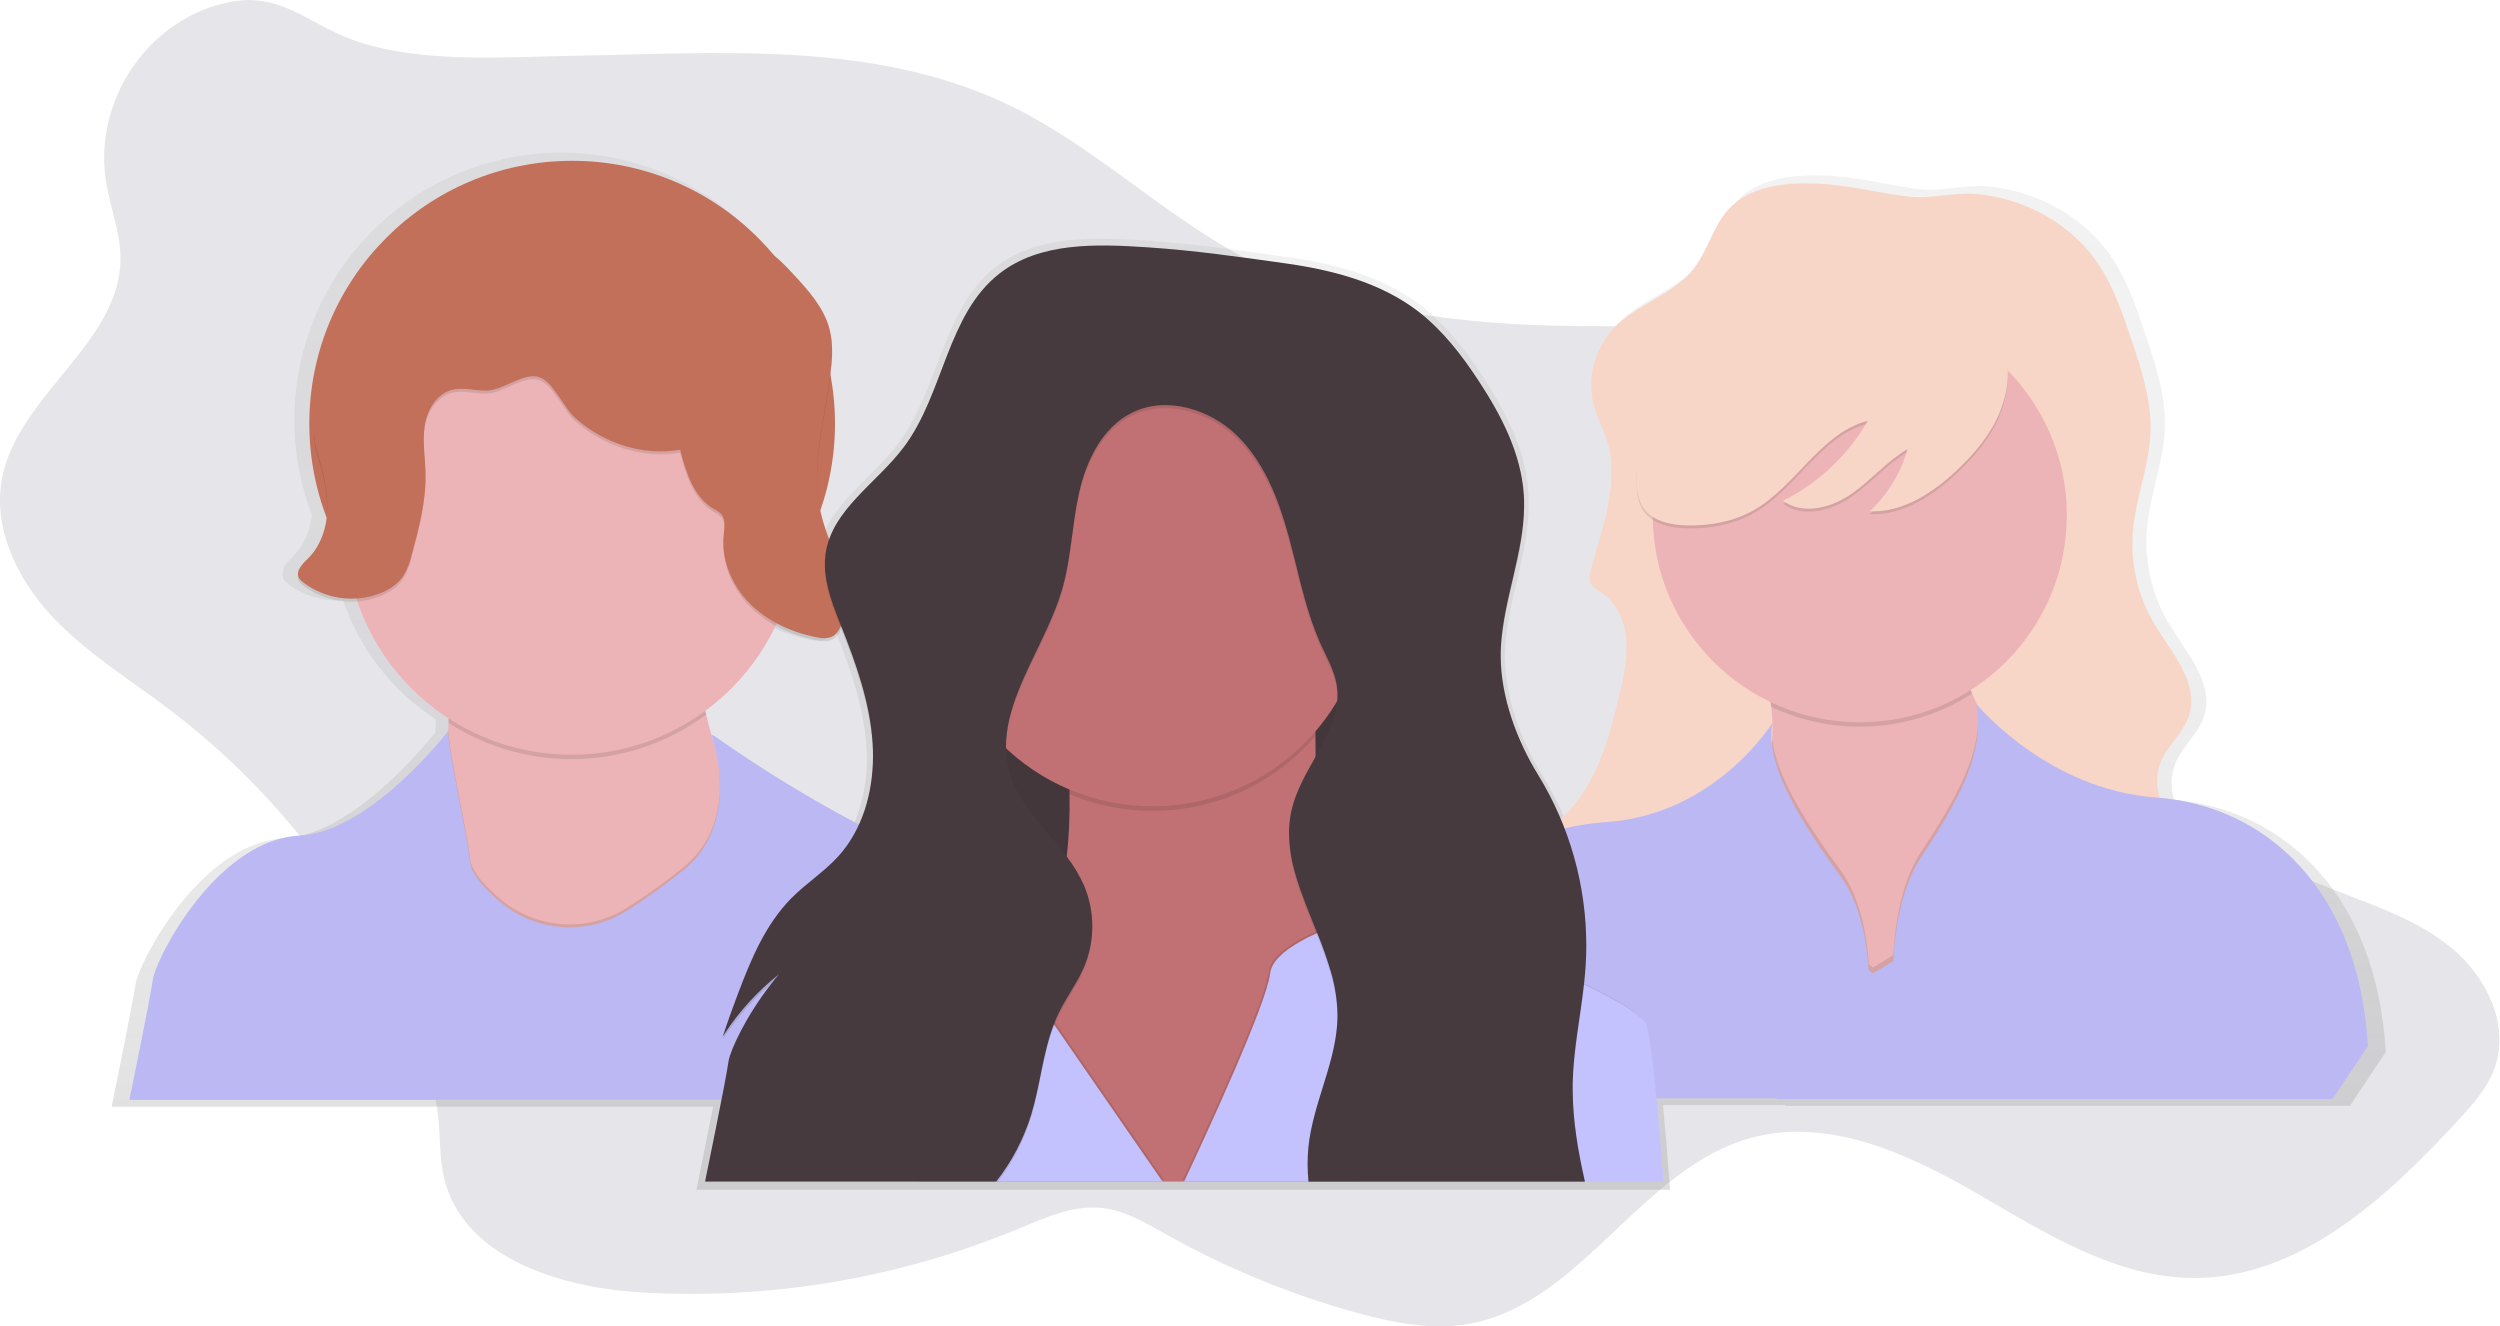 <svg width="213" height="113" viewBox="0 0 213 113" fill="none" xmlns="http://www.w3.org/2000/svg">
<g clip-path="url(#clip0)">
<path opacity="0.1" d="M9.03 15.457C9.375 17.646 10.257 19.76 10.264 21.974C10.293 29.208 1.516 33.651 0.173 40.758C-0.625 44.975 1.441 49.284 4.355 52.43C7.268 55.575 10.983 57.843 14.405 60.43C23.871 67.603 31.168 77.256 35.487 88.319C36.352 90.543 37.096 92.835 37.341 95.208C37.519 96.933 37.435 98.699 37.839 100.384C39.44 107.071 47.555 109.667 54.417 110.1C65.469 110.786 76.532 108.938 86.761 104.698C89.061 103.74 91.436 102.651 93.905 102.921C95.879 103.138 97.641 104.206 99.374 105.178C104.477 108.041 109.907 110.277 115.547 111.836C118.672 112.699 121.951 113.355 125.143 112.795C134.727 111.104 139.82 99.481 149.223 96.939C155.729 95.181 162.499 98.252 168.334 101.624C174.168 104.995 180.191 108.879 186.926 108.888C195.912 108.9 203.3 102.099 209.395 95.498C210.673 94.112 211.973 92.663 212.583 90.878C213.819 87.256 211.816 83.186 208.854 80.752C205.893 78.318 202.159 77.11 198.592 75.719C192.546 73.36 186.776 70.346 181.385 66.733C177.896 64.394 174.517 61.749 172.131 58.299C170.078 55.324 168.845 51.876 167.469 48.533C164.452 41.213 160.185 33.774 153.061 30.339C147.243 27.533 140.487 27.847 134.029 27.772C124.514 27.667 114.758 26.522 106.322 22.122C99.197 18.405 93.345 12.538 86.115 9.024C74.615 3.441 61.467 4.535 49.075 4.746C43.12 4.847 36.041 5.442 30.322 3.49C26.091 2.047 23.914 -0.903 19.055 0.286C12.409 1.905 7.968 8.704 9.03 15.457Z" fill="#05002E"/>
<path d="M185.224 68.147C184.923 67.151 184.955 66.084 185.314 65.107C185.889 63.62 187.291 62.546 187.783 61.026C188.699 58.203 186.231 55.56 184.716 53.001C183.327 50.627 182.698 47.884 182.913 45.142C183.148 42.198 184.354 39.382 184.446 36.43C184.528 33.68 183.637 31.004 182.757 28.397C182.031 26.242 181.291 24.063 180.062 22.15C177.739 18.533 173.612 16.26 169.369 15.884C167.366 15.706 165.407 16.358 163.438 16.103C160.705 15.75 158.121 15.041 155.334 14.953C152.687 14.874 149.76 15.21 147.956 17.149C146.578 18.635 146.137 20.78 144.876 22.367C143.086 24.619 139.956 25.392 137.976 27.477C137.12 28.399 136.519 29.527 136.233 30.752C135.946 31.976 135.983 33.254 136.341 34.46C136.615 35.349 137.063 36.175 137.355 37.059C138.579 40.751 136.971 44.699 135.999 48.464C135.89 48.771 135.87 49.104 135.942 49.422C136.095 49.882 136.578 50.124 136.979 50.396C138.29 51.289 138.959 52.907 139.087 54.488C139.216 56.069 138.85 57.645 138.489 59.19C137.571 63.117 136.423 67.325 133.396 69.937C132.847 68.627 132.197 67.361 131.453 66.15C129.601 63.148 128.231 59.441 128.208 55.893C128.206 55.882 128.206 55.871 128.208 55.861C128.208 55.669 128.217 55.477 128.229 55.286C128.468 51.099 130.278 47.061 130.238 42.894C130.238 42.556 130.228 42.218 130.209 41.88C129.973 38.312 128.259 35.014 126.295 32.027C124.828 29.798 123.176 27.646 121.06 26.022C117.788 23.532 113.631 22.451 109.546 21.88C105.461 21.309 101.745 20.772 97.627 20.496C93.2 20.199 88.327 20.032 84.827 22.758C80.263 26.311 80.01 33.175 76.531 37.795C74.461 40.544 71.164 42.667 70.074 45.79C69.779 45.024 69.533 44.239 69.338 43.442C69.326 43.388 69.315 43.336 69.303 43.283C70.618 39.515 70.924 35.469 70.191 31.546C70.277 30.911 70.321 30.271 70.323 29.63C70.344 28.932 70.269 28.234 70.099 27.557C69.606 25.691 68.247 24.197 66.934 22.781C66.456 22.24 65.937 21.737 65.381 21.276C61.945 17.113 57.141 14.307 51.827 13.359C46.513 12.411 41.035 13.383 36.372 16.102C31.708 18.82 28.163 23.108 26.369 28.199C24.575 33.29 24.649 38.853 26.578 43.894C26.409 45.201 25.903 46.472 24.974 47.394C24.55 47.814 24.002 48.339 24.094 48.876C24.065 49.029 24.087 49.187 24.155 49.326C24.249 49.494 24.381 49.637 24.538 49.746C25.88 50.771 27.549 51.269 29.233 51.145C30.653 55.32 33.438 58.894 37.138 61.293C37.138 61.421 37.133 61.544 37.124 61.665C37.124 61.877 37.107 62.088 37.097 62.303C37.097 62.351 37.097 62.399 37.097 62.447C37.097 62.429 37.097 62.41 37.097 62.391C37.097 62.372 30.423 71.091 24.255 71.415C20.962 71.588 18.089 73.809 15.911 76.349C13.297 79.397 11.683 82.901 11.545 83.871C11.29 85.649 9.511 94.294 9.511 94.294H60.754C60.148 97.407 59.332 101.373 59.332 101.373H142.288C142.097 98.706 141.884 96.241 141.686 94.154H152.116L152.104 94.217H200.215L203.267 89.638C202.51 76.295 194.639 68.96 185.224 68.147ZM65.445 53.242C66.527 53.825 67.69 54.243 68.895 54.484C69.418 54.592 70.003 54.659 70.449 54.365C70.745 54.142 70.964 53.832 71.076 53.478L71.099 53.536C72.393 56.794 73.591 60.156 73.823 63.656C73.844 63.986 73.857 64.316 73.859 64.647C73.864 66.644 73.453 68.619 72.65 70.447C68.316 68.168 64.137 65.607 60.139 62.78L59.869 62.665C59.869 62.686 59.963 62.926 60.074 63.33C60.101 63.428 60.129 63.535 60.158 63.65C59.884 62.765 59.635 61.86 59.416 60.938C59.391 60.829 59.367 60.72 59.342 60.61C61.952 58.695 64.048 56.164 65.445 53.242Z" fill="url(#paint0_linear)"/>
<path d="M154.565 15.631C151.961 15.553 149.078 15.884 147.305 17.793C145.948 19.254 145.514 21.366 144.272 22.928C142.511 25.146 139.431 25.905 137.479 27.958C136.637 28.865 136.046 29.976 135.763 31.181C135.481 32.387 135.517 33.645 135.869 34.832C136.139 35.706 136.58 36.52 136.868 37.389C138.073 41.031 136.5 44.908 135.526 48.613C135.417 48.917 135.398 49.246 135.47 49.56C135.62 50.013 136.097 50.25 136.49 50.519C137.78 51.398 138.44 52.989 138.556 54.544C138.673 56.098 138.323 57.651 137.968 59.171C137.027 63.196 135.839 67.53 132.57 70.066C131.19 71.149 129.346 72.027 128.986 73.752C128.564 75.772 130.493 77.49 132.342 78.404C137.773 81.087 144.077 81.126 150.017 82.322C155.248 83.376 160.465 85.373 165.759 84.691C168.119 84.388 170.375 83.558 172.608 82.736L186.512 77.612C186.905 77.492 187.275 77.306 187.605 77.062C188.443 76.365 188.471 75.038 188.015 74.047C187.559 73.056 186.731 72.297 186.003 71.484C184.415 69.707 183.208 67.198 184.074 64.979C184.649 63.514 186.02 62.458 186.505 60.954C187.406 58.174 184.971 55.571 183.495 53.053C182.13 50.718 181.511 48.022 181.72 45.326C181.952 42.428 183.139 39.656 183.225 36.75C183.306 34.044 182.43 31.41 181.563 28.844C180.848 26.724 180.12 24.579 178.91 22.695C176.624 19.135 172.562 16.898 168.384 16.526C166.411 16.352 164.485 16.992 162.547 16.743C159.854 16.411 157.308 15.714 154.565 15.631Z" fill="#F7D6C8"/>
<path d="M158.455 91.691C158.455 91.691 142.691 81.808 148.821 70.415C150.239 67.781 150.866 65.289 150.994 63.014C151.028 62.414 151.028 61.814 150.994 61.214C150.994 61.185 150.994 61.157 150.994 61.128C150.974 60.819 150.947 60.514 150.912 60.215C150.182 54.201 146.318 50.281 146.318 50.281C146.318 50.281 172.464 42.65 168.086 49.529C166.055 52.723 166.662 55.855 168.023 59.096C168.167 59.437 168.32 59.782 168.479 60.125C170.051 63.543 172.232 67.083 172.842 70.923C174.092 78.804 158.455 91.691 158.455 91.691Z" fill="#ECB4B6"/>
<path opacity="0.1" d="M168.086 49.529C166.055 52.723 166.662 55.855 168.023 59.096C165.501 60.722 162.605 61.679 159.611 61.877C156.616 62.074 153.62 61.505 150.906 60.223C150.182 54.201 146.318 50.281 146.318 50.281C146.318 50.281 172.466 42.648 168.086 49.529Z" fill="black"/>
<path d="M158.453 61.54C168.195 61.54 176.093 53.642 176.093 43.9C176.093 34.157 168.195 26.26 158.453 26.26C148.71 26.26 140.812 34.157 140.812 43.9C140.812 53.642 148.71 61.54 158.453 61.54Z" fill="#ECB4B6"/>
<path opacity="0.1" d="M150.994 61.222C150.994 61.193 150.994 61.164 150.994 61.136L151.015 61.101C151.004 61.143 150.996 61.184 150.994 61.222Z" fill="black"/>
<path opacity="0.1" d="M158.455 91.691C158.455 91.691 142.691 81.808 148.821 70.415C150.239 67.781 150.866 65.289 150.995 63.014C151.353 65.828 153.295 69.326 156.829 74.168C158.363 76.276 159.022 79.224 159.231 82.171L159.582 82.425L161.307 81.383C161.499 78.124 162.158 74.831 163.718 72.496C167.818 66.363 168.792 63.296 168.489 60.118C170.061 63.535 172.242 67.076 172.852 70.915C174.092 78.805 158.455 91.691 158.455 91.691Z" fill="black"/>
<path d="M183.725 67.952C174.333 67.269 168.391 59.978 168.391 59.978C168.891 63.394 168.079 66.451 163.699 73.012C162.148 75.339 161.491 78.626 161.299 81.893L159.574 82.935L159.223 82.68C159.014 79.736 158.357 76.784 156.821 74.678C152.443 68.672 150.496 64.732 151.004 61.603C151.004 61.603 146.187 69.422 136.804 70.049C127.422 70.676 119.54 77.306 118.787 89.441L121.788 93.57H151.397L151.385 93.633H198.73L201.743 89.123C200.99 75.874 193.117 68.634 183.725 67.952Z" fill="#C4C1FF"/>
<path opacity="0.05" d="M183.725 67.952C174.333 67.269 168.391 59.978 168.391 59.978C168.891 63.394 168.079 66.451 163.699 73.012C162.148 75.339 161.491 78.626 161.299 81.893L159.574 82.935L159.223 82.68C159.014 79.736 158.357 76.784 156.821 74.678C152.443 68.672 150.496 64.732 151.004 61.603C151.004 61.603 146.187 69.422 136.804 70.049C127.422 70.676 119.54 77.306 118.787 89.441L121.788 93.57H151.397L151.385 93.633H198.73L201.743 89.123C200.99 75.874 193.117 68.634 183.725 67.952Z" fill="black"/>
<path opacity="0.1" d="M170.379 35.374C169.612 37.272 168.251 38.874 166.764 40.281C164.709 42.227 162.125 43.94 159.3 43.808C160.84 42.373 161.955 40.541 162.522 38.514C160.739 39.553 159.392 41.197 157.69 42.368C155.988 43.54 153.582 44.143 151.918 42.92C154.94 41.401 157.451 39.029 159.139 36.099C155.098 37.147 153.024 41.698 149.384 43.741C147.678 44.699 145.683 45.06 143.728 45.017C142.338 44.989 140.79 44.665 140.015 43.511C139.563 42.84 139.457 41.997 139.44 41.186C139.356 37.509 140.853 33.902 143.159 31.04C145.465 28.178 148.526 26.003 151.8 24.314C152.965 23.712 154.18 23.164 155.478 22.973C157.092 22.739 158.736 23.082 160.32 23.446C162.378 23.918 164.448 24.435 166.344 25.363C170.39 27.366 172.158 30.996 170.379 35.374Z" fill="black"/>
<path d="M170.379 35.123C169.612 37.021 168.251 38.623 166.764 40.03C164.709 41.976 162.125 43.689 159.3 43.557C160.84 42.122 161.955 40.29 162.522 38.263C160.739 39.302 159.392 40.946 157.69 42.117C155.988 43.289 153.582 43.892 151.918 42.669C154.94 41.15 157.451 38.779 159.139 35.848C155.098 36.896 153.024 41.447 149.384 43.49C147.678 44.448 145.683 44.809 143.728 44.767C142.338 44.738 140.79 44.414 140.015 43.26C139.563 42.589 139.457 41.746 139.44 40.935C139.356 37.258 140.853 33.651 143.159 30.789C145.465 27.928 148.526 25.752 151.8 24.063C152.965 23.462 154.18 22.913 155.478 22.722C157.092 22.488 158.736 22.831 160.32 23.195C162.378 23.667 164.448 24.184 166.344 25.112C170.39 27.111 172.158 30.745 170.379 35.123Z" fill="#F7D6C8"/>
<path d="M48.747 58.489C61.115 58.489 71.141 48.463 71.141 36.095C71.141 23.727 61.115 13.701 48.747 13.701C36.38 13.701 26.354 23.727 26.354 36.095C26.354 48.463 36.38 58.489 48.747 58.489Z" fill="#C3705A"/>
<path d="M68.828 79.194C68.828 79.194 48.318 84.448 47.81 84.944C47.302 85.441 30.546 86.32 35.424 76.062C37.216 72.295 37.962 67.18 38.188 62.213C38.198 62.002 38.207 61.793 38.215 61.584C38.524 53.26 37.427 45.535 37.427 45.535C37.427 45.535 61.195 36.143 59.445 50.415C59.008 53.965 59.37 57.532 60.164 60.887C60.429 62.006 60.739 63.101 61.084 64.162C63.86 72.719 68.828 79.194 68.828 79.194Z" fill="#ECB4B6"/>
<path opacity="0.1" d="M60.162 60.89C57.01 63.228 53.219 64.547 49.297 64.671C45.374 64.796 41.507 63.72 38.213 61.588C38.522 53.264 37.425 45.539 37.425 45.539C37.425 45.539 61.193 36.147 59.443 50.419C59.008 53.971 59.37 57.538 60.162 60.89Z" fill="black"/>
<path d="M48.684 64.304C59.324 64.304 67.95 55.679 67.95 45.039C67.95 34.399 59.324 25.773 48.684 25.773C38.044 25.773 29.419 34.399 29.419 45.039C29.419 55.679 38.044 64.304 48.684 64.304Z" fill="#ECB4B6"/>
<path opacity="0.1" d="M68.828 79.194C68.828 79.194 48.318 84.448 47.81 84.944C47.302 85.441 30.546 86.32 35.424 76.062C37.216 72.295 37.962 67.179 38.188 62.213C38.38 64.808 39.863 71.093 40.053 73.184C40.065 73.307 40.09 73.427 40.126 73.545C40.404 74.475 41.395 75.546 42.589 76.562L42.66 76.621C44.145 77.867 45.989 78.608 47.923 78.738C49.858 78.867 51.783 78.377 53.421 77.34C55.126 76.266 56.762 75.087 58.32 73.809C60.551 71.967 61.247 69.485 61.333 67.292C61.369 66.24 61.285 65.186 61.084 64.153C63.86 72.719 68.828 79.194 68.828 79.194Z" fill="black"/>
<path d="M94.725 93.708H11.024C11.024 93.708 12.775 85.201 13.025 83.449C13.161 82.491 14.75 79.04 17.324 76.044C19.467 73.553 22.294 71.358 25.535 71.187C31.602 70.869 38.171 62.305 38.171 62.305C38.317 64.797 39.854 71.304 40.047 73.439C40.059 73.562 40.084 73.683 40.12 73.8C40.398 74.73 41.389 75.801 42.583 76.817L42.654 76.876C44.139 78.123 45.983 78.865 47.917 78.994C49.852 79.124 51.777 78.634 53.415 77.597C55.12 76.522 56.756 75.343 58.314 74.066C60.545 72.224 61.241 69.742 61.328 67.549C61.371 66.094 61.195 64.641 60.804 63.238C60.695 62.84 60.613 62.606 60.601 62.585L60.867 62.698C60.867 62.698 72.201 70.94 82.585 74.31C83.802 74.706 84.95 75.288 85.989 76.035C86.831 76.643 87.605 77.339 88.3 78.111C89.706 79.7 90.869 81.489 91.751 83.418C94.158 88.521 94.725 93.708 94.725 93.708Z" fill="#C4C1FF"/>
<path opacity="0.05" d="M94.725 93.708H11.024C11.024 93.708 12.775 85.201 13.025 83.449C13.161 82.491 14.75 79.04 17.324 76.044C19.467 73.553 22.294 71.358 25.535 71.187C31.602 70.869 38.171 62.305 38.171 62.305C38.317 64.797 39.854 71.304 40.047 73.439C40.059 73.562 40.084 73.683 40.12 73.8C40.398 74.73 41.389 75.801 42.583 76.817L42.654 76.876C44.139 78.123 45.983 78.865 47.917 78.994C49.852 79.124 51.777 78.634 53.415 77.597C55.12 76.522 56.756 75.343 58.314 74.066C60.545 72.224 61.241 69.742 61.328 67.549C61.371 66.094 61.195 64.641 60.804 63.238C60.695 62.84 60.613 62.606 60.601 62.585L60.867 62.698C60.867 62.698 72.201 70.94 82.585 74.31C83.802 74.706 84.95 75.288 85.989 76.035C86.831 76.643 87.605 77.339 88.3 78.111C89.706 79.7 90.869 81.489 91.751 83.418C94.158 88.521 94.725 93.708 94.725 93.708Z" fill="black"/>
<path opacity="0.1" d="M57.946 38.569C58.445 40.486 59.096 42.616 60.808 43.614C61.037 43.724 61.249 43.868 61.435 44.042C61.856 44.5 61.728 45.215 61.665 45.836C61.446 47.967 62.362 50.128 63.865 51.655C65.368 53.183 67.402 54.117 69.501 54.546C70.014 54.651 70.591 54.718 71.034 54.429C71.333 54.202 71.553 53.886 71.663 53.526C72.247 51.972 72 50.225 71.511 48.638C71.022 47.051 70.302 45.537 69.932 43.917C69.052 40.074 70.218 36.103 70.743 32.194C70.917 30.895 71.019 29.555 70.683 28.288C70.198 26.452 68.86 24.98 67.569 23.586C66.873 22.837 66.162 22.074 65.268 21.583C62.635 20.143 59.244 21.422 56.432 20.373C55.307 19.954 54.35 19.187 53.279 18.648C51.004 17.498 48.307 17.435 45.813 17.958C43.319 18.482 40.983 19.557 38.669 20.623L36.9 21.424C34.408 22.574 31.738 23.873 30.396 26.279C28.968 28.84 29.365 32.118 27.937 34.678C27.504 35.445 26.9 36.181 26.787 37.063C26.71 37.699 26.906 38.336 27.088 38.951C27.533 40.448 27.92 41.987 27.885 43.551C27.851 45.115 27.352 46.718 26.245 47.818C25.777 48.282 25.152 48.876 25.44 49.468C25.534 49.634 25.665 49.776 25.823 49.882C26.733 50.573 27.802 51.023 28.933 51.191C30.063 51.358 31.217 51.238 32.288 50.841C33.128 50.521 33.921 50.007 34.397 49.25C34.713 48.695 34.941 48.095 35.075 47.471C35.681 45.215 36.291 42.921 36.242 40.584C36.216 39.242 35.97 37.889 36.166 36.559C36.361 35.228 37.138 33.858 38.431 33.492C39.39 33.218 40.415 33.549 41.416 33.54C42.857 33.528 44.625 31.93 45.961 32.399C47.111 32.806 48.021 35.006 48.972 35.85C51.383 38.002 54.749 39.127 57.946 38.569Z" fill="black"/>
<path d="M57.946 38.318C58.444 40.235 59.096 42.365 60.808 43.363C61.034 43.471 61.243 43.612 61.427 43.781C61.849 44.239 61.72 44.954 61.657 45.575C61.438 47.707 62.355 49.867 63.858 51.395C65.36 52.922 67.394 53.856 69.493 54.285C70.007 54.391 70.584 54.458 71.026 54.168C71.326 53.941 71.546 53.625 71.655 53.265C72.24 51.711 71.992 49.965 71.504 48.378C71.015 46.791 70.294 45.276 69.924 43.657C69.044 39.813 70.21 35.842 70.735 31.933C70.909 30.634 71.011 29.294 70.675 28.027C70.191 26.191 68.853 24.719 67.561 23.325C66.865 22.576 66.154 21.813 65.261 21.322C62.627 19.883 59.236 21.161 56.424 20.113C55.299 19.693 54.343 18.926 53.271 18.388C50.996 17.238 48.299 17.174 45.805 17.698C43.312 18.221 40.975 19.296 38.661 20.362L36.915 21.167C34.423 22.317 31.753 23.617 30.412 26.022C28.984 28.583 29.38 31.861 27.952 34.422C27.519 35.188 26.915 35.924 26.802 36.806C26.726 37.442 26.921 38.079 27.103 38.694C27.548 40.191 27.935 41.73 27.901 43.294C27.866 44.858 27.368 46.461 26.26 47.561C25.792 48.025 25.167 48.619 25.455 49.211C25.549 49.377 25.68 49.519 25.838 49.625C26.748 50.316 27.818 50.767 28.948 50.934C30.078 51.102 31.232 50.981 32.303 50.584C33.143 50.264 33.937 49.75 34.412 48.993C34.728 48.438 34.957 47.838 35.09 47.214C35.696 44.958 36.306 42.664 36.258 40.327C36.231 38.985 35.986 37.632 36.181 36.302C36.377 34.972 37.153 33.601 38.447 33.235C39.405 32.961 40.431 33.292 41.431 33.283C42.873 33.271 44.64 31.673 45.976 32.142C47.126 32.549 48.036 34.749 48.987 35.593C51.383 37.753 54.749 38.878 57.946 38.318Z" fill="#C3705A"/>
<path d="M122.124 46.501H78.211V84.158H122.124V46.501Z" fill="#463A3E"/>
<path opacity="0.05" d="M122.124 46.501H78.211V84.158H122.124V46.501Z" fill="black"/>
<path d="M115.827 100.673H78.258C78.743 97.938 80.162 94.94 82.926 91.708C85.108 89.168 86.893 86.311 88.22 83.236C88.576 82.415 88.896 81.591 89.178 80.765C90.009 78.314 90.573 75.781 90.863 73.21C90.863 73.137 90.88 73.064 90.888 72.991C91.082 71.214 91.16 69.426 91.122 67.639C91.122 67.511 91.122 67.386 91.122 67.256C90.988 62.871 90.262 58.524 88.966 54.333L88.918 54.184C88.509 52.897 88.21 52.175 88.21 52.175C88.21 52.175 88.956 51.77 90.187 51.174L90.29 51.124C94.816 48.951 105.528 44.416 110.251 47.647L110.328 47.699C111.98 48.876 112.87 51.036 112.452 54.634C112.452 54.647 112.452 54.663 112.452 54.676C112.452 54.743 112.437 54.808 112.431 54.868C112.178 57.348 112.058 59.839 112.072 62.332C112.072 62.456 112.072 62.581 112.072 62.715C112.072 63.299 112.079 63.891 112.092 64.49C112.092 64.571 112.092 64.651 112.092 64.732C112.13 66.668 112.216 68.667 112.337 70.695C112.504 73.507 112.741 76.37 113.015 79.18C113.132 80.382 113.259 81.576 113.399 82.751C113.414 82.889 113.429 83.031 113.445 83.167C113.606 84.599 113.773 86.002 113.943 87.363L113.955 87.451C114.606 92.856 115.327 97.576 115.827 100.673Z" fill="#C17174"/>
<path opacity="0.1" d="M112.436 54.642C112.436 54.655 112.436 54.67 112.436 54.684C112.166 57.231 112.038 59.79 112.053 62.351C112.053 62.476 112.053 62.6 112.053 62.734C109.53 65.662 106.145 67.716 102.383 68.6C98.621 69.484 94.675 69.154 91.112 67.657C91.112 67.528 91.112 67.404 91.112 67.273C90.977 62.836 90.236 58.438 88.908 54.201C88.5 52.915 88.201 52.192 88.201 52.192C88.201 52.192 88.946 51.788 90.177 51.192C94.658 49.026 105.594 44.349 110.313 47.707C111.963 48.884 112.852 51.044 112.436 54.642Z" fill="black"/>
<path d="M98.206 68.696C108.297 68.696 116.477 60.516 116.477 50.425C116.477 40.334 108.297 32.154 98.206 32.154C88.116 32.154 79.936 40.334 79.936 50.425C79.936 60.516 88.116 68.696 98.206 68.696Z" fill="#C17174"/>
<path opacity="0.1" d="M99.174 100.549H60.197C60.197 100.549 61.949 92.042 62.198 90.29C62.334 89.332 63.923 85.881 66.497 82.885C69.803 80.248 73.899 78.795 78.128 78.759C85.582 78.647 87.752 81.214 88.341 83.112C88.546 83.748 88.599 84.424 88.494 85.084L89.905 87.127L99.174 100.549Z" fill="black"/>
<path d="M99.05 100.673H60.072C60.072 100.673 61.824 92.166 62.073 90.415C62.209 89.456 63.798 86.006 66.373 83.01C69.679 80.372 73.774 78.919 78.004 78.883C85.458 78.772 87.628 81.338 88.216 83.236C88.422 83.872 88.474 84.548 88.369 85.209L89.78 87.252L99.05 100.673Z" fill="#C4C1FF"/>
<path opacity="0.1" d="M141.598 100.548H100.76C102.707 96.404 107.811 85.356 108.095 82.801C108.204 81.812 109.259 80.884 110.654 80.096C111.095 79.844 111.548 79.615 112.013 79.41L112.097 79.372C112.353 79.259 112.612 79.155 112.874 79.059C116.406 77.766 120.288 77.797 123.799 79.146C127.152 80.42 131.466 82.138 134.825 83.746L134.851 83.759C135.714 84.173 136.517 84.578 137.224 84.967C138.639 85.743 139.672 86.452 140.069 87.02C140.251 87.281 140.452 88.456 140.673 90.278C140.966 92.743 141.286 96.4 141.598 100.548Z" fill="black"/>
<path d="M141.723 100.673H100.884C102.832 96.529 107.936 85.481 108.22 82.926C108.329 81.937 109.383 81.009 110.779 80.221C111.219 79.969 111.673 79.74 112.138 79.535L112.222 79.497C112.477 79.384 112.736 79.28 112.998 79.184C116.531 77.891 120.412 77.922 123.924 79.27C127.276 80.545 131.591 82.263 134.949 83.871L134.976 83.884C135.839 84.298 136.642 84.703 137.349 85.092C138.764 85.868 139.797 86.577 140.194 87.145C140.376 87.405 140.577 88.58 140.797 90.403C141.092 92.868 141.411 96.527 141.723 100.673Z" fill="#C4C1FF"/>
<path opacity="0.1" d="M135.15 80.633C135.15 81.222 135.134 81.812 135.102 82.403C135.084 82.69 135.063 82.978 135.037 83.265C135.02 83.472 134.999 83.677 134.978 83.882L134.951 84.12C134.638 86.907 134.062 89.679 133.993 92.479C133.993 92.611 133.993 92.744 133.993 92.876C133.979 95.506 134.405 98.095 134.982 100.673H111.463C111.424 100.196 111.405 99.715 111.411 99.241C111.411 98.814 111.438 98.387 111.482 97.957C111.844 94.428 113.648 91.126 113.92 87.62L113.931 87.459C113.949 87.196 113.958 86.932 113.954 86.667C113.954 86.644 113.954 86.621 113.954 86.596C113.925 85.437 113.746 84.287 113.424 83.173C113.408 83.118 113.393 83.062 113.378 83.006C113.049 81.902 112.665 80.814 112.227 79.748L112.143 79.535C111.505 77.94 110.834 76.359 110.38 74.774C110.019 73.593 109.832 72.366 109.826 71.132C109.826 70.911 109.839 70.691 109.856 70.471C109.872 70.29 109.893 70.11 109.92 69.928C109.962 69.644 110.018 69.362 110.088 69.083C110.472 67.572 111.29 66.156 112.074 64.753C112.946 63.191 113.778 61.646 113.928 60.003C113.947 59.795 113.954 59.587 113.949 59.378C113.943 59.11 113.917 58.842 113.872 58.577C113.671 57.411 113.071 56.363 112.578 55.288C112.528 55.178 112.479 55.069 112.431 54.958C112.431 54.941 112.415 54.923 112.41 54.906C111.451 52.692 110.895 50.331 110.311 47.981C110.286 47.879 110.261 47.778 110.234 47.678C110.09 47.103 109.943 46.528 109.785 45.953C108.927 42.817 107.704 39.649 105.377 37.385C103.05 35.121 99.339 33.975 96.425 35.416C93.905 36.672 92.54 39.482 91.925 42.227C91.31 44.972 91.26 47.837 90.46 50.536C90.403 50.733 90.339 50.929 90.269 51.124C90.234 51.224 90.2 51.316 90.165 51.425C89.822 52.403 89.399 53.371 88.942 54.333L88.894 54.435C87.438 57.534 85.745 60.58 85.692 63.695V63.735C85.692 63.819 85.692 63.902 85.692 63.986C85.701 64.726 85.814 65.462 86.025 66.171C86.408 67.448 87.102 68.561 87.911 69.621C88.071 69.83 88.234 70.036 88.402 70.24C89.207 71.23 90.081 72.188 90.846 73.208L90.871 73.24C91.452 73.993 91.943 74.812 92.333 75.68C92.796 76.767 93.037 77.936 93.044 79.117C93.05 80.299 92.822 81.469 92.372 82.562C92.154 83.066 91.905 83.557 91.626 84.03C91.133 84.881 90.591 85.709 90.163 86.594C90.02 86.892 89.891 87.195 89.78 87.501C88.822 89.97 88.615 92.701 87.833 95.249C87.227 97.205 86.284 99.04 85.047 100.671H60.129C60.419 99.255 61.855 92.237 62.081 90.662C62.217 89.704 63.806 86.253 66.38 83.257C66.163 83.428 65.954 83.6 65.753 83.773C64.13 85.156 62.723 86.776 61.58 88.576C61.636 88.404 61.694 88.23 61.751 88.057C62.102 87.01 62.481 85.974 62.867 84.95C63.982 82.002 65.224 78.995 67.448 76.76C68.703 75.498 70.231 74.526 71.427 73.21C73.535 70.892 74.407 67.682 74.383 64.534C74.383 64.208 74.369 63.885 74.348 63.561C74.12 60.11 72.941 56.808 71.665 53.593C70.978 51.868 70.25 50.055 70.283 48.226C70.285 47.97 70.303 47.714 70.338 47.46C70.865 43.67 74.699 41.401 77.001 38.343C80.424 33.795 80.673 27.034 85.165 23.542C88.615 20.858 93.407 21.023 97.763 21.315C101.816 21.587 105.473 22.114 109.494 22.677C113.516 23.241 117.596 24.299 120.822 26.777C122.906 28.376 124.531 30.494 125.975 32.689C127.907 35.629 129.595 38.876 129.827 42.386C129.845 42.637 129.854 42.886 129.854 43.133C129.894 47.235 128.114 51.211 127.878 55.33C127.868 55.522 127.861 55.713 127.859 55.905C127.858 55.915 127.858 55.925 127.859 55.936C127.817 59.507 129.187 63.256 131.052 66.286C133.702 70.605 135.119 75.567 135.15 80.633Z" fill="black"/>
<path d="M135.15 80.633C135.15 81.139 135.131 81.647 135.102 82.151C135.085 82.439 135.063 82.727 135.037 83.014C135.012 83.302 134.983 83.587 134.951 83.869C134.639 86.656 134.062 89.427 133.993 92.228C133.993 92.443 133.993 92.659 133.993 92.874C134.006 95.502 134.451 98.093 135.037 100.671H111.484C111.44 100.194 111.413 99.713 111.409 99.24C111.404 98.728 111.428 98.216 111.48 97.706C111.842 94.177 113.646 90.875 113.918 87.369C113.937 87.112 113.951 86.855 113.953 86.602C113.953 86.543 113.953 86.481 113.953 86.422C113.928 85.181 113.735 83.95 113.38 82.761C113.051 81.656 112.667 80.569 112.23 79.502C111.566 77.837 110.855 76.183 110.38 74.519C110.045 73.416 109.859 72.273 109.826 71.12C109.821 70.816 109.831 70.511 109.857 70.208C109.872 70.028 109.893 69.848 109.92 69.665C109.962 69.381 110.018 69.099 110.089 68.82C110.472 67.31 111.29 65.893 112.074 64.49C112.948 62.926 113.784 61.377 113.932 59.733C113.943 59.608 113.949 59.482 113.953 59.349C113.962 58.997 113.936 58.645 113.876 58.297C113.675 57.132 113.075 56.083 112.582 55.008C112.532 54.899 112.483 54.789 112.435 54.678C111.463 52.451 110.901 50.078 110.315 47.701C110.146 47.023 109.973 46.344 109.791 45.671C108.933 42.535 107.71 39.367 105.383 37.103C103.056 34.84 99.351 33.716 96.439 35.165C93.918 36.421 92.554 39.231 91.939 41.976C91.323 44.721 91.273 47.586 90.474 50.285C90.386 50.582 90.282 50.879 90.185 51.174C89.828 52.184 89.383 53.187 88.916 54.184C87.419 57.364 85.676 60.492 85.713 63.695V63.735C85.723 64.475 85.835 65.211 86.046 65.92C86.43 67.197 87.124 68.31 87.932 69.37C88.092 69.579 88.256 69.785 88.423 69.99C89.238 70.99 90.121 71.958 90.892 72.989C91.474 73.742 91.964 74.561 92.354 75.429C92.817 76.516 93.058 77.685 93.065 78.866C93.072 80.047 92.843 81.218 92.393 82.311C92.176 82.815 91.927 83.306 91.647 83.779C91.154 84.63 90.612 85.458 90.185 86.343C90.041 86.641 89.912 86.943 89.801 87.25C88.843 89.719 88.636 92.45 87.854 94.998C87.216 97.054 86.207 98.976 84.877 100.669H60.072C60.072 100.669 61.824 92.163 62.073 90.411C62.198 89.535 63.541 86.577 65.746 83.773C65.937 83.516 66.156 83.259 66.373 83.006C64.57 84.431 63.008 86.135 61.745 88.055L61.575 88.323C61.974 87.099 62.412 85.889 62.863 84.697C63.978 81.749 65.221 78.742 67.444 76.507C68.7 75.245 70.227 74.273 71.423 72.957C73.47 70.701 74.356 67.59 74.379 64.523C74.379 64.113 74.379 63.704 74.344 63.298C74.116 59.848 72.938 56.545 71.661 53.331C71.007 51.678 70.319 49.957 70.279 48.205C70.27 47.868 70.289 47.53 70.335 47.195C70.864 43.427 74.697 41.167 76.999 38.1C80.422 33.551 80.672 26.791 85.163 23.299C88.613 20.615 93.405 20.78 97.762 21.071C101.814 21.343 105.471 21.871 109.492 22.434C113.514 22.998 117.6 24.054 120.822 26.524C122.906 28.133 124.531 30.241 125.975 32.438C127.907 35.378 129.596 38.625 129.828 42.135C129.851 42.468 129.859 42.801 129.854 43.133C129.822 47.145 128.108 51.044 127.878 55.081C127.863 55.353 127.855 55.623 127.859 55.897C127.858 55.907 127.858 55.918 127.859 55.928C127.882 59.424 129.231 63.07 131.052 66.024C133.748 70.418 135.168 75.477 135.15 80.633Z" fill="#463A3E"/>
</g>
<defs>
<linearGradient id="paint0_linear" x1="106.385" y1="101.369" x2="106.385" y2="13.005" gradientUnits="userSpaceOnUse">
<stop stop-color="#808080" stop-opacity="0.25"/>
<stop offset="0.54" stop-color="#808080" stop-opacity="0.12"/>
<stop offset="1" stop-color="#808080" stop-opacity="0.1"/>
</linearGradient>
<clipPath id="clip0">
<rect width="212.956" height="113" fill="white"/>
</clipPath>
</defs>
</svg>
